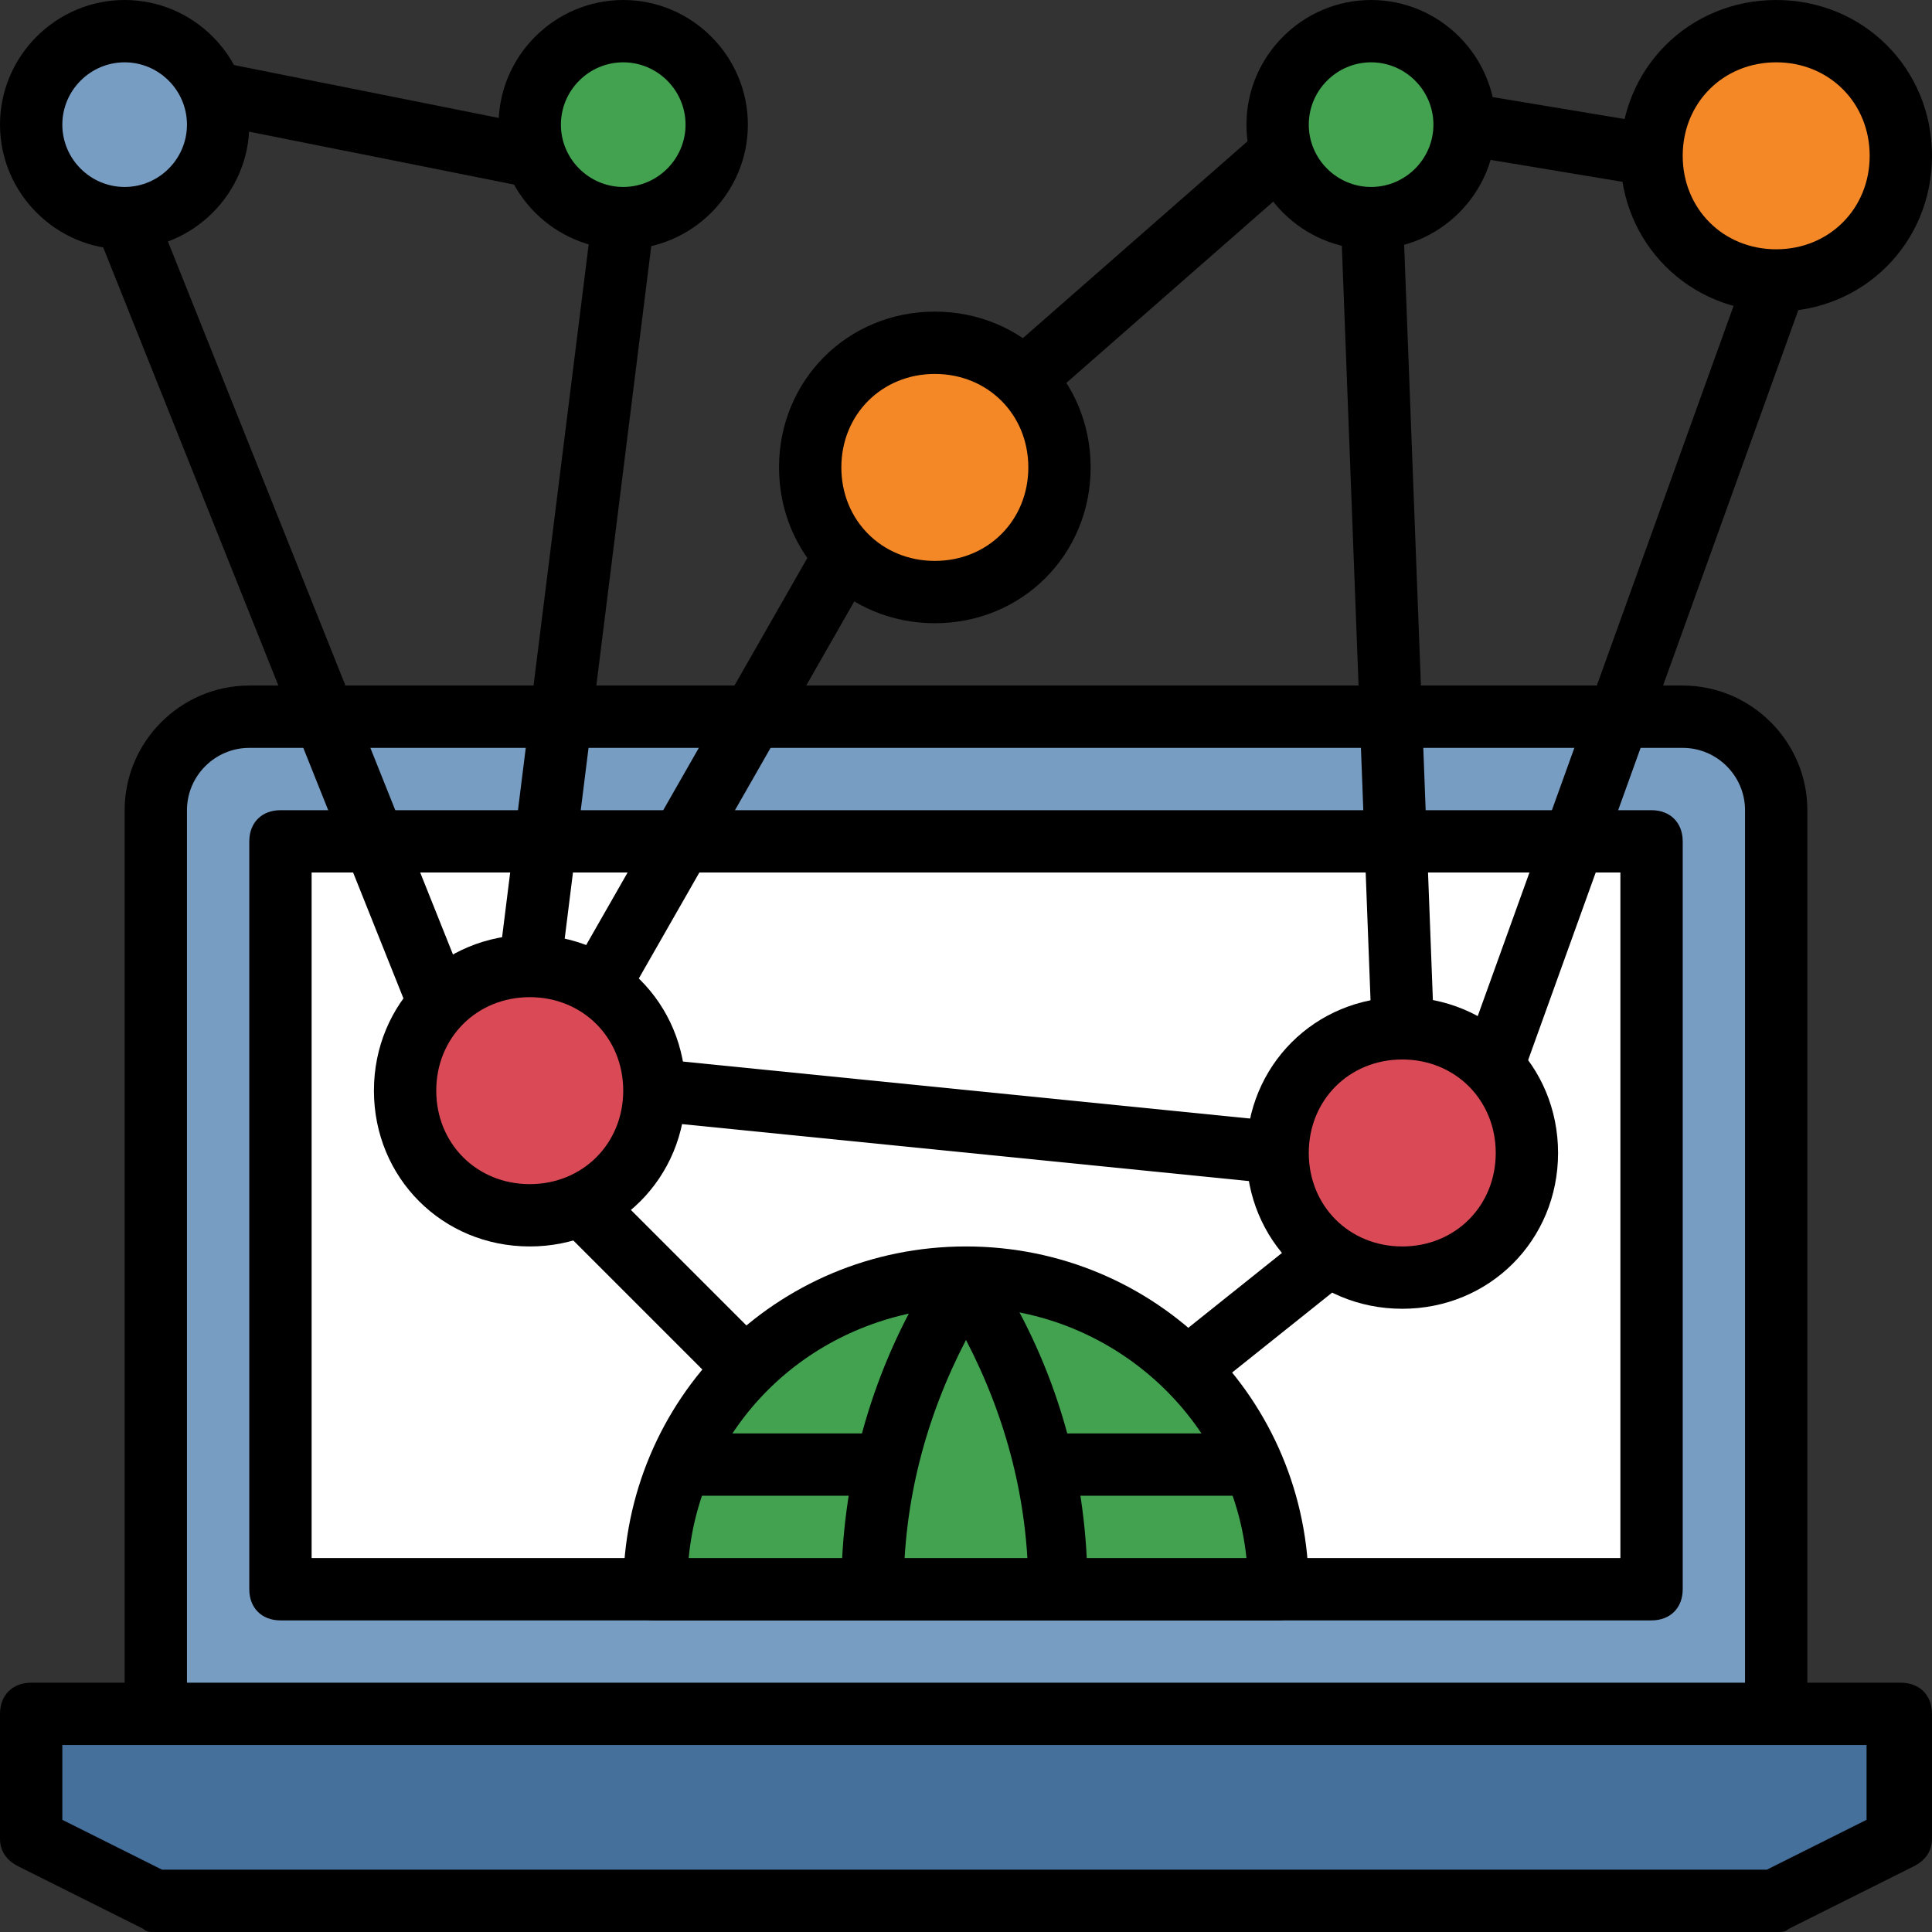 <?xml version="1.0" encoding="iso-8859-1"?>
<!-- Generator: Adobe Illustrator 19.0.0, SVG Export Plug-In . SVG Version: 6.00 Build 0)  -->
<svg version="1.1" id="Capa_1" xmlns="http://www.w3.org/2000/svg" xmlns:xlink="http://www.w3.org/1999/xlink" x="0px" y="0px"
	 viewBox="0 0 496 496" style="enable-background:new 0 0 496 496;" xml:space="preserve">
<rect x="0" y="0" width="496" height="496" fill="#333333" stroke="none"/>
<path style="fill:#789DC3;" d="M456,440V208c0-13.6-10.4-24-24-24H64c-13.6,0-24,10.4-24,24v232"/>
<path d="M464,440h-16V208c0-8.8-7.2-16-16-16H64c-8.8,0-16,7.2-16,16v232H32V208c0-17.6,14.4-32,32-32h368c17.6,0,32,14.4,32,32V440
	z"/>
<polygon style="fill:#46709C;" points="456,488 40,488 8,472 8,440 488,440 488,472 "/>
<path d="M456,496H40c-1.6,0-2.4,0-3.2-0.8l-32-16c-3.2-1.6-4.8-4-4.8-7.2v-32c0-4.8,3.2-8,8-8h480c4.8,0,8,3.2,8,8v32
	c0,3.2-1.6,5.6-4.8,7.2l-32,16C458.4,496,457.6,496,456,496z M41.6,480h412l25.6-12.8V448H16v19.2L41.6,480z"/>
<rect x="72" y="216" style="fill:#FFFFFF;" width="352" height="192"/>
<path d="M424,416H72c-4.8,0-8-3.2-8-8V216c0-4.8,3.2-8,8-8h352c4.8,0,8,3.2,8,8v192C432,412.8,428.8,416,424,416z M80,400h336V224
	H80V400z"/>
<circle style="fill:#F48827;" cx="456" cy="40" r="32"/>
<path d="M456,80c-22.4,0-40-17.6-40-40s17.6-40,40-40s40,17.6,40,40S478.4,80,456,80z M456,16c-13.6,0-24,10.4-24,24s10.4,24,24,24
	s24-10.4,24-24S469.6,16,456,16z"/>
<circle style="fill:#42A24F;" cx="352" cy="32" r="24"/>
<path d="M352,64c-17.6,0-32-14.4-32-32s14.4-32,32-32s32,14.4,32,32S369.6,64,352,64z M352,16c-8.8,0-16,7.2-16,16s7.2,16,16,16
	s16-7.2,16-16S360.8,16,352,16z"/>
<circle style="fill:#D94A56;" cx="360" cy="296" r="32"/>
<path d="M360,336c-22.4,0-40-17.6-40-40s17.6-40,40-40s40,17.6,40,40S382.4,336,360,336z M360,272c-13.6,0-24,10.4-24,24
	s10.4,24,24,24s24-10.4,24-24S373.6,272,360,272z"/>
<circle style="fill:#D94A56;" cx="136" cy="280" r="32"/>
<path d="M136,320c-22.4,0-40-17.6-40-40s17.6-40,40-40s40,17.6,40,40S158.4,320,136,320z M136,256c-13.6,0-24,10.4-24,24
	s10.4,24,24,24s24-10.4,24-24S149.6,256,136,256z"/>
<circle style="fill:#F48827;" cx="240" cy="120" r="32"/>
<path d="M240,160c-22.4,0-40-17.6-40-40s17.6-40,40-40s40,17.6,40,40S262.4,160,240,160z M240,96c-13.6,0-24,10.4-24,24
	s10.4,24,24,24s24-10.4,24-24S253.6,96,240,96z"/>
<circle style="fill:#789DC3;" cx="32" cy="32" r="24"/>
<path d="M32,64C14.4,64,0,49.6,0,32S14.4,0,32,0s32,14.4,32,32S49.6,64,32,64z M32,16c-8.8,0-16,7.2-16,16s7.2,16,16,16
	s16-7.2,16-16S40.8,16,32,16z"/>
<circle style="fill:#42A24F;" cx="160" cy="32" r="24"/>
<path d="M160,64c-17.6,0-32-14.4-32-32s14.4-32,32-32s32,14.4,32,32S177.6,64,160,64z M160,16c-8.8,0-16,7.2-16,16s7.2,16,16,16
	s16-7.2,16-16S168.8,16,160,16z"/>
<rect x="88.002" y="-8.803" transform="matrix(-0.196 0.981 -0.981 -0.196 146.204 -55.866)" width="16" height="81.601"/>
<rect x="51.198" y="143.993" transform="matrix(-0.124 0.992 -0.992 -0.124 317.172 23.982)" width="193.603" height="16"/>
<rect x="63.857" y="48.028" transform="matrix(-0.928 0.371 -0.371 -0.928 196.374 273.443)" width="16" height="215.205"/>
<rect x="119.394" y="192.346" transform="matrix(-0.496 0.868 -0.868 -0.496 448.924 140.167)" width="128.793" height="15.999"/>
<rect x="240.393" y="207.658" transform="matrix(-0.1 0.995 -0.995 -0.1 559.736 69.561)" width="15.999" height="160.794"/>
<rect x="348.011" y="56.006" transform="matrix(-0.999 0.038 -0.038 -0.999 717.91 306.218)" width="16.001" height="208.008"/>
<rect x="313.588" y="164.002" transform="matrix(-0.339 0.941 -0.941 -0.339 724.108 -164.862)" width="212.788" height="15.999"/>
<rect x="253.591" y="59.986" transform="matrix(-0.752 0.659 -0.659 -0.752 563.477 -75.832)" width="84.8" height="16"/>
<rect x="392.391" y="11.664" transform="matrix(-0.164 0.986 -0.986 -0.164 501.789 -352.95)" width="16" height="48.8"/>
<path style="fill:#42A24F;" d="M328,408c0-44-36-80-80-80s-80,36-80,80H328z"/>
<path d="M328,416H168c-4.8,0-8-3.2-8-8c0-48.8,39.2-88,88-88s88,39.2,88,88C336,412.8,332.8,416,328,416z M176.8,400H320
	c-4-39.2-40-68-79.2-64C206.4,340,180,366.4,176.8,400z"/>
<path d="M264,408c0-22.4-5.6-44-16-64c-10.4,20-16,41.6-16,64h-16l0,0c0-27.2,7.2-54.4,21.6-78.4l3.2-5.6c2.4-4,8-4.8,11.2-2.4
	c0.8,0.8,1.6,1.6,2.4,2.4l3.2,5.6c14.4,24,21.6,50.4,21.6,78.4H264z"/>
<rect x="176" y="368" width="48" height="16"/>
<rect x="272" y="368" width="48" height="16"/>
<rect x="164.279" y="303.883" transform="matrix(-0.707 0.707 -0.707 -0.707 529.058 445.423)" width="16" height="56.799"/>
<rect x="298.399" y="327.958" transform="matrix(-0.781 0.624 -0.624 -0.781 786.848 396.069)" width="51.2" height="16"/>
<g>
</g>
<g>
</g>
<g>
</g>
<g>
</g>
<g>
</g>
<g>
</g>
<g>
</g>
<g>
</g>
<g>
</g>
<g>
</g>
<g>
</g>
<g>
</g>
<g>
</g>
<g>
</g>
<g>
</g>
</svg>
